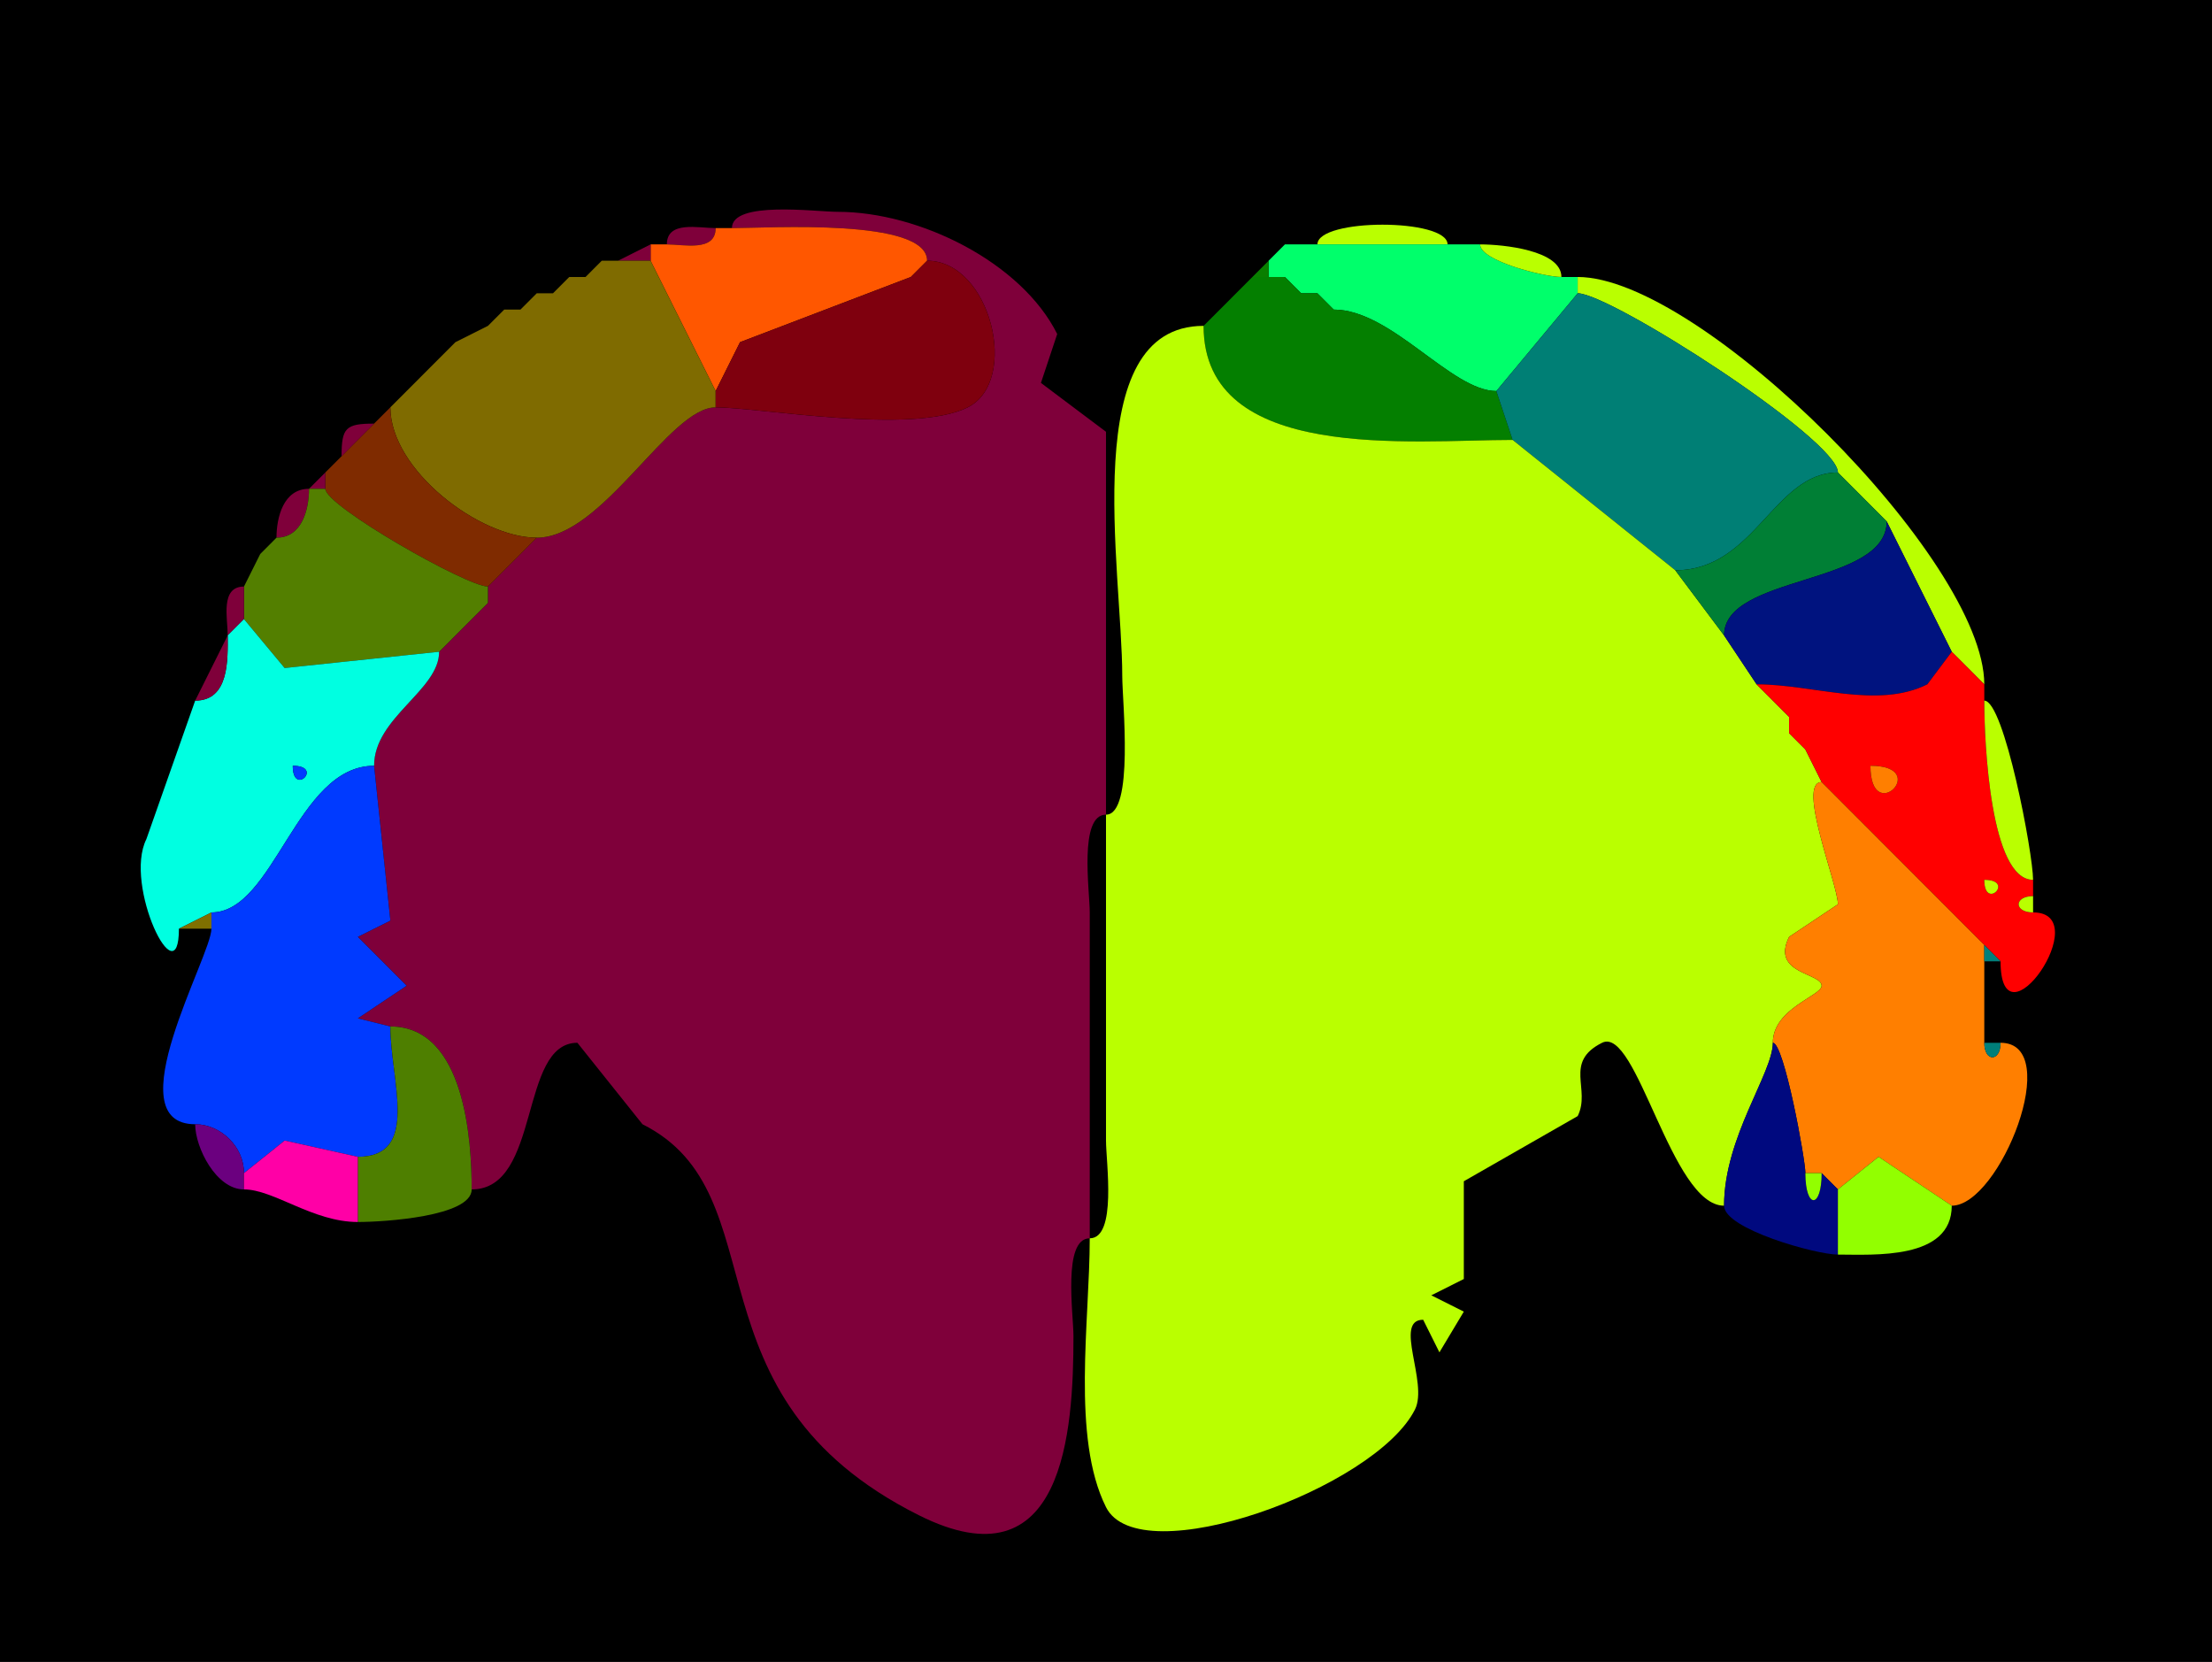 <?xml version="1.0" encoding="UTF-8"?>
<svg xmlns="http://www.w3.org/2000/svg" xmlns:xlink="http://www.w3.org/1999/xlink" width="430px" height="323px" viewBox="0 0 430 323" version="1.1">
<g id="surface1">
<rect x="0" y="0" width="430" height="323" style="fill:rgb(0%,0%,0%);fill-opacity:1;stroke:none;"/>
<path style=" stroke:none;fill-rule:nonzero;fill:rgb(49.804%,0%,22.745%);fill-opacity:1;" d="M 91.691 231.168 C 105.223 231.168 100.828 202.668 112.242 202.668 L 124.891 218.5 C 152.055 232.105 132.105 271.195 178.641 294.5 C 206.848 308.625 208.676 278.195 208.676 259.668 C 208.676 255.484 206.512 240.668 211.84 240.668 C 211.84 240.668 211.84 177.332 211.84 177.332 C 211.84 173.152 209.676 158.332 215 158.332 C 215 158.332 215 83.918 215 83.918 C 215 83.918 202.352 74.418 202.352 74.418 C 202.352 74.418 205.516 64.918 205.516 64.918 C 198.578 51.023 178.801 41.168 162.832 41.168 C 158.52 41.168 142.281 38.949 142.281 44.332 C 149.438 44.332 180.219 42.348 180.219 50.668 C 192.578 50.668 198.301 74.07 188.125 79.168 C 177.34 84.566 147.59 79.168 139.117 79.168 C 130.094 79.168 117.152 104.5 104.34 104.5 C 104.34 104.5 94.852 114 94.852 114 C 94.852 114 94.852 117.168 94.852 117.168 C 94.852 117.168 91.691 120.332 91.691 120.332 C 91.691 120.332 85.367 126.668 85.367 126.668 C 85.367 134.164 72.719 139.438 72.719 148.832 C 72.719 148.832 75.883 178.918 75.883 178.918 C 75.883 178.918 69.559 182.082 69.559 182.082 C 69.559 182.082 79.043 191.582 79.043 191.582 C 79.043 191.582 69.559 197.918 69.559 197.918 C 69.559 197.918 75.883 199.5 75.883 199.5 C 90.457 199.5 91.691 221.895 91.691 231.168 Z M 91.691 231.168 "/>
<path style=" stroke:none;fill-rule:nonzero;fill:rgb(49.804%,0%,22.745%);fill-opacity:1;" d="M 139.117 44.332 C 135.805 44.332 129.633 42.836 129.633 47.5 C 132.945 47.5 139.117 48.996 139.117 44.332 Z M 139.117 44.332 "/>
<path style=" stroke:none;fill-rule:nonzero;fill:rgb(100%,34.118%,0%);fill-opacity:1;" d="M 177.059 53.832 L 143.859 66.5 L 139.117 76 C 139.117 76 126.469 50.668 126.469 50.668 C 126.469 50.668 126.469 47.5 126.469 47.5 C 126.469 47.5 129.633 47.5 129.633 47.5 C 132.945 47.5 139.117 48.996 139.117 44.332 C 139.117 44.332 142.281 44.332 142.281 44.332 C 149.438 44.332 180.219 42.348 180.219 50.668 C 180.219 50.668 177.059 53.832 177.059 53.832 Z M 177.059 53.832 "/>
<path style=" stroke:none;fill-rule:nonzero;fill:rgb(72.941%,100%,0%);fill-opacity:1;" d="M 256.102 47.5 L 281.398 47.5 C 281.398 42.391 256.102 42.391 256.102 47.5 Z M 256.102 47.5 "/>
<path style=" stroke:none;fill-rule:nonzero;fill:rgb(49.804%,0%,22.745%);fill-opacity:1;" d="M 120.148 50.668 L 126.469 50.668 C 126.469 50.668 126.469 47.5 126.469 47.5 C 126.469 47.5 120.148 50.668 120.148 50.668 Z M 120.148 50.668 "/>
<path style=" stroke:none;fill-rule:nonzero;fill:rgb(72.941%,100%,0%);fill-opacity:1;" d="M 249.781 47.5 L 246.617 50.668 C 246.617 50.668 249.781 47.5 249.781 47.5 Z M 249.781 47.5 "/>
<path style=" stroke:none;fill-rule:nonzero;fill:rgb(0%,100%,41.961%);fill-opacity:1;" d="M 259.266 60.168 C 270.508 60.168 282.121 76 290.883 76 C 290.883 76 306.691 57 306.691 57 C 306.691 57 306.691 53.832 306.691 53.832 C 306.691 53.832 303.531 53.832 303.531 53.832 C 300.238 53.832 287.719 50.711 287.719 47.5 C 287.719 47.5 281.398 47.5 281.398 47.5 C 281.398 47.5 256.102 47.5 256.102 47.5 C 256.102 47.5 249.781 47.5 249.781 47.5 C 249.781 47.5 246.617 50.668 246.617 50.668 C 246.617 50.668 246.617 53.832 246.617 53.832 C 246.617 53.832 249.781 53.832 249.781 53.832 C 249.781 53.832 252.941 57 252.941 57 C 252.941 57 256.102 57 256.102 57 C 256.102 57 259.266 60.168 259.266 60.168 Z M 259.266 60.168 "/>
<path style=" stroke:none;fill-rule:nonzero;fill:rgb(72.941%,100%,0%);fill-opacity:1;" d="M 287.719 47.5 C 292.223 47.5 303.531 48.645 303.531 53.832 C 300.238 53.832 287.719 50.711 287.719 47.5 Z M 287.719 47.5 "/>
<path style=" stroke:none;fill-rule:nonzero;fill:rgb(49.804%,0%,22.745%);fill-opacity:1;" d="M 116.984 50.668 L 113.824 53.832 C 113.824 53.832 116.984 50.668 116.984 50.668 Z M 116.984 50.668 "/>
<path style=" stroke:none;fill-rule:nonzero;fill:rgb(49.804%,41.961%,0%);fill-opacity:1;" d="M 139.117 79.168 C 130.094 79.168 117.152 104.5 104.34 104.5 C 93.191 104.5 75.883 91.324 75.883 79.168 C 75.883 79.168 85.367 69.668 85.367 69.668 C 85.367 69.668 88.531 66.5 88.531 66.5 C 88.531 66.5 94.852 63.332 94.852 63.332 C 94.852 63.332 98.016 60.168 98.016 60.168 C 98.016 60.168 101.176 60.168 101.176 60.168 C 101.176 60.168 104.34 57 104.34 57 C 104.34 57 107.5 57 107.5 57 C 107.5 57 110.66 53.832 110.66 53.832 C 110.66 53.832 113.824 53.832 113.824 53.832 C 113.824 53.832 116.984 50.668 116.984 50.668 C 116.984 50.668 120.148 50.668 120.148 50.668 C 120.148 50.668 126.469 50.668 126.469 50.668 C 126.469 50.668 139.117 76 139.117 76 C 139.117 76 139.117 79.168 139.117 79.168 Z M 139.117 79.168 "/>
<path style=" stroke:none;fill-rule:nonzero;fill:rgb(49.804%,0%,7.451%);fill-opacity:1;" d="M 180.219 50.668 L 177.059 53.832 C 177.059 53.832 180.219 50.668 180.219 50.668 Z M 180.219 50.668 "/>
<path style=" stroke:none;fill-rule:nonzero;fill:rgb(49.804%,0%,5.49%);fill-opacity:1;" d="M 139.117 76 L 139.117 79.168 C 147.59 79.168 177.34 84.566 188.125 79.168 C 198.301 74.07 192.578 50.668 180.219 50.668 C 180.219 50.668 177.059 53.832 177.059 53.832 C 177.059 53.832 143.859 66.5 143.859 66.5 C 143.859 66.5 139.117 76 139.117 76 Z M 139.117 76 "/>
<path style=" stroke:none;fill-rule:nonzero;fill:rgb(3.529%,49.804%,0%);fill-opacity:1;" d="M 243.457 53.832 L 246.617 53.832 C 246.617 53.832 246.617 50.668 246.617 50.668 C 246.617 50.668 243.457 53.832 243.457 53.832 Z M 243.457 53.832 "/>
<path style=" stroke:none;fill-rule:nonzero;fill:rgb(49.804%,0%,22.745%);fill-opacity:1;" d="M 110.66 53.832 L 107.5 57 C 107.5 57 110.66 53.832 110.66 53.832 Z M 110.66 53.832 "/>
<path style=" stroke:none;fill-rule:nonzero;fill:rgb(1.569%,49.804%,0%);fill-opacity:1;" d="M 290.883 76 L 294.043 85.5 C 274.52 85.5 233.969 90.055 233.969 63.332 C 233.969 63.332 237.133 60.168 237.133 60.168 C 237.133 60.168 243.457 53.832 243.457 53.832 C 243.457 53.832 246.617 53.832 246.617 53.832 C 246.617 53.832 249.781 53.832 249.781 53.832 C 249.781 53.832 252.941 57 252.941 57 C 252.941 57 256.102 57 256.102 57 C 256.102 57 259.266 60.168 259.266 60.168 C 270.508 60.168 282.121 76 290.883 76 Z M 290.883 76 "/>
<path style=" stroke:none;fill-rule:nonzero;fill:rgb(3.529%,49.804%,0%);fill-opacity:1;" d="M 249.781 53.832 L 252.941 57 C 252.941 57 249.781 53.832 249.781 53.832 Z M 249.781 53.832 "/>
<path style=" stroke:none;fill-rule:nonzero;fill:rgb(72.941%,100%,0%);fill-opacity:1;" d="M 379.41 126.668 L 385.734 133 C 385.734 108.824 330.586 53.832 306.691 53.832 C 306.691 53.832 306.691 57 306.691 57 C 313.051 57 357.281 85.383 357.281 91.832 C 357.281 91.832 366.766 101.332 366.766 101.332 C 366.766 101.332 379.41 126.668 379.41 126.668 Z M 379.41 126.668 "/>
<path style=" stroke:none;fill-rule:nonzero;fill:rgb(49.804%,0%,22.745%);fill-opacity:1;" d="M 104.34 57 L 101.176 60.168 C 101.176 60.168 104.34 57 104.34 57 Z M 104.34 57 "/>
<path style=" stroke:none;fill-rule:nonzero;fill:rgb(3.529%,49.804%,0%);fill-opacity:1;" d="M 256.102 57 L 259.266 60.168 C 259.266 60.168 256.102 57 256.102 57 Z M 256.102 57 "/>
<path style=" stroke:none;fill-rule:nonzero;fill:rgb(0%,49.804%,45.882%);fill-opacity:1;" d="M 357.281 91.832 C 344.836 91.832 341.145 110.832 325.66 110.832 C 325.66 110.832 294.043 85.5 294.043 85.5 C 294.043 85.5 290.883 76 290.883 76 C 290.883 76 306.691 57 306.691 57 C 313.051 57 357.281 85.383 357.281 91.832 Z M 357.281 91.832 "/>
<path style=" stroke:none;fill-rule:nonzero;fill:rgb(49.804%,0%,22.745%);fill-opacity:1;" d="M 98.016 60.168 L 94.852 63.332 C 94.852 63.332 98.016 60.168 98.016 60.168 Z M 98.016 60.168 "/>
<path style=" stroke:none;fill-rule:nonzero;fill:rgb(72.941%,100%,0%);fill-opacity:1;" d="M 237.133 60.168 L 233.969 63.332 C 233.969 63.332 237.133 60.168 237.133 60.168 Z M 237.133 60.168 "/>
<path style=" stroke:none;fill-rule:nonzero;fill:rgb(72.941%,100%,0%);fill-opacity:1;" d="M 335.148 234.332 C 324.879 234.332 318.184 199.285 311.434 202.668 C 303.902 206.438 309.309 211.676 306.691 216.918 L 284.559 229.582 L 284.559 248.582 L 278.234 251.75 L 284.559 254.918 L 279.816 262.832 L 276.656 256.5 C 270.832 256.5 277.676 268.703 275.074 273.918 C 267.395 289.297 221.496 305.93 215 292.918 C 208.246 279.391 211.84 256.684 211.84 240.668 C 217.164 240.668 215 225.848 215 221.668 C 215 221.668 215 158.332 215 158.332 C 220.512 158.332 218.16 136.266 218.16 131.418 C 218.16 110.832 209.316 63.332 233.969 63.332 C 233.969 90.055 274.52 85.5 294.043 85.5 C 294.043 85.5 325.66 110.832 325.66 110.832 C 325.66 110.832 335.148 123.5 335.148 123.5 C 335.148 123.5 341.469 133 341.469 133 C 341.469 133 344.633 136.168 344.633 136.168 C 344.633 136.168 347.793 139.332 347.793 139.332 C 347.793 139.332 347.793 142.5 347.793 142.5 C 347.793 142.5 350.957 145.668 350.957 145.668 C 350.957 145.668 354.117 152 354.117 152 C 349.184 152 357.281 171.902 357.281 175.75 C 357.281 175.75 347.793 182.082 347.793 182.082 C 344.176 189.328 354.117 189.051 354.117 191.582 C 354.117 193.551 344.633 195.98 344.633 202.668 C 344.633 208.566 335.148 221.008 335.148 234.332 Z M 335.148 234.332 "/>
<path style=" stroke:none;fill-rule:nonzero;fill:rgb(49.804%,0%,22.745%);fill-opacity:1;" d="M 88.531 66.5 L 85.367 69.668 C 85.367 69.668 88.531 66.5 88.531 66.5 Z M 88.531 66.5 "/>
<path style=" stroke:none;fill-rule:nonzero;fill:rgb(49.804%,16.863%,0%);fill-opacity:1;" d="M 104.34 104.5 L 94.852 114 C 90.738 114 63.234 98.336 63.234 95 C 63.234 95 63.234 91.832 63.234 91.832 C 63.234 91.832 66.398 88.668 66.398 88.668 C 66.398 88.668 72.719 82.332 72.719 82.332 C 72.719 82.332 75.883 79.168 75.883 79.168 C 75.883 91.324 93.191 104.5 104.34 104.5 Z M 104.34 104.5 "/>
<path style=" stroke:none;fill-rule:nonzero;fill:rgb(49.804%,0%,22.745%);fill-opacity:1;" d="M 72.719 82.332 C 67.199 82.332 66.398 83.137 66.398 88.668 C 66.398 88.668 72.719 82.332 72.719 82.332 Z M 72.719 82.332 "/>
<path style=" stroke:none;fill-rule:nonzero;fill:rgb(49.804%,0%,22.745%);fill-opacity:1;" d="M 66.398 88.668 L 63.234 91.832 C 63.234 91.832 66.398 88.668 66.398 88.668 Z M 66.398 88.668 "/>
<path style=" stroke:none;fill-rule:nonzero;fill:rgb(49.804%,0%,22.745%);fill-opacity:1;" d="M 60.074 95 L 63.234 95 C 63.234 95 63.234 91.832 63.234 91.832 C 63.234 91.832 60.074 95 60.074 95 Z M 60.074 95 "/>
<path style=" stroke:none;fill-rule:nonzero;fill:rgb(0%,49.804%,20.784%);fill-opacity:1;" d="M 325.66 110.832 L 335.148 123.5 C 335.148 111.598 366.766 113.863 366.766 101.332 C 366.766 101.332 357.281 91.832 357.281 91.832 C 344.836 91.832 341.145 110.832 325.66 110.832 Z M 325.66 110.832 "/>
<path style=" stroke:none;fill-rule:nonzero;fill:rgb(49.804%,0%,22.745%);fill-opacity:1;" d="M 60.074 95 C 55.086 95 53.75 100.578 53.75 104.5 C 58.738 104.5 60.074 98.922 60.074 95 Z M 60.074 95 "/>
<path style=" stroke:none;fill-rule:nonzero;fill:rgb(32.549%,49.804%,0%);fill-opacity:1;" d="M 91.691 120.332 L 85.367 126.668 C 85.367 126.668 55.332 129.832 55.332 129.832 C 55.332 129.832 47.426 120.332 47.426 120.332 C 47.426 120.332 47.426 114 47.426 114 C 47.426 114 50.59 107.668 50.59 107.668 C 50.59 107.668 53.75 104.5 53.75 104.5 C 58.738 104.5 60.074 98.922 60.074 95 C 60.074 95 63.234 95 63.234 95 C 63.234 98.336 90.738 114 94.852 114 C 94.852 114 94.852 117.168 94.852 117.168 C 94.852 117.168 91.691 120.332 91.691 120.332 Z M 91.691 120.332 "/>
<path style=" stroke:none;fill-rule:nonzero;fill:rgb(0%,7.451%,49.804%);fill-opacity:1;" d="M 379.41 126.668 L 374.668 133 C 364.93 137.875 352.5 133 341.469 133 C 341.469 133 335.148 123.5 335.148 123.5 C 335.148 111.598 366.766 113.863 366.766 101.332 C 366.766 101.332 379.41 126.668 379.41 126.668 Z M 379.41 126.668 "/>
<path style=" stroke:none;fill-rule:nonzero;fill:rgb(49.804%,0%,22.745%);fill-opacity:1;" d="M 53.75 104.5 L 50.59 107.668 C 50.59 107.668 53.75 104.5 53.75 104.5 Z M 53.75 104.5 "/>
<path style=" stroke:none;fill-rule:nonzero;fill:rgb(49.804%,0%,22.745%);fill-opacity:1;" d="M 50.59 107.668 L 47.426 114 C 47.426 114 50.59 107.668 50.59 107.668 Z M 50.59 107.668 "/>
<path style=" stroke:none;fill-rule:nonzero;fill:rgb(49.804%,0%,22.745%);fill-opacity:1;" d="M 47.426 120.332 L 44.266 123.5 C 44.266 120.184 42.77 114 47.426 114 C 47.426 114 47.426 120.332 47.426 120.332 Z M 47.426 120.332 "/>
<path style=" stroke:none;fill-rule:nonzero;fill:rgb(49.804%,16.863%,0%);fill-opacity:1;" d="M 94.852 117.168 L 91.691 120.332 C 91.691 120.332 94.852 117.168 94.852 117.168 Z M 94.852 117.168 "/>
<path style=" stroke:none;fill-rule:evenodd;fill:rgb(0%,100%,88.235%);fill-opacity:1;" d="M 56.91 148.832 C 56.91 154.945 63.016 148.832 56.91 148.832 M 41.102 177.332 L 34.781 180.5 C 34.781 194.121 23.938 172.129 28.457 163.082 C 28.457 163.082 37.941 136.168 37.941 136.168 C 44.609 136.168 44.266 128.141 44.266 123.5 C 44.266 123.5 47.426 120.332 47.426 120.332 C 47.426 120.332 55.332 129.832 55.332 129.832 C 55.332 129.832 85.367 126.668 85.367 126.668 C 85.367 134.164 72.719 139.438 72.719 148.832 C 57.637 148.832 53.344 177.332 41.102 177.332 Z M 41.102 177.332 "/>
<path style=" stroke:none;fill-rule:nonzero;fill:rgb(49.804%,0%,22.745%);fill-opacity:1;" d="M 44.266 123.5 L 37.941 136.168 C 44.609 136.168 44.266 128.141 44.266 123.5 Z M 44.266 123.5 "/>
<path style=" stroke:none;fill-rule:evenodd;fill:rgb(100%,0%,0%);fill-opacity:1;" d="M 385.734 171 C 385.734 177.113 391.836 171 385.734 171 M 363.602 148.832 C 363.602 160.809 375.559 148.832 363.602 148.832 M 385.734 183.668 L 388.898 186.832 C 388.898 204.531 407.645 177.332 395.219 177.332 C 391.473 177.332 391.473 174.168 395.219 174.168 C 395.219 174.168 395.219 171 395.219 171 C 386.93 171 385.734 144.422 385.734 136.168 C 385.734 136.168 385.734 133 385.734 133 C 385.734 133 379.41 126.668 379.41 126.668 C 379.41 126.668 374.668 133 374.668 133 C 364.93 137.875 352.5 133 341.469 133 C 341.469 133 344.633 136.168 344.633 136.168 C 344.633 136.168 347.793 139.332 347.793 139.332 C 347.793 139.332 347.793 142.5 347.793 142.5 C 347.793 142.5 350.957 145.668 350.957 145.668 C 350.957 145.668 354.117 152 354.117 152 C 354.117 152 379.41 177.332 379.41 177.332 C 379.41 177.332 382.574 180.5 382.574 180.5 C 382.574 180.5 385.734 183.668 385.734 183.668 Z M 385.734 183.668 "/>
<path style=" stroke:none;fill-rule:nonzero;fill:rgb(100%,49.804%,0%);fill-opacity:1;" d="M 344.633 136.168 L 347.793 139.332 C 347.793 139.332 344.633 136.168 344.633 136.168 Z M 344.633 136.168 "/>
<path style=" stroke:none;fill-rule:nonzero;fill:rgb(72.941%,100%,0%);fill-opacity:1;" d="M 385.734 136.168 C 389.598 136.168 395.219 165.895 395.219 171 C 386.93 171 385.734 144.422 385.734 136.168 Z M 385.734 136.168 "/>
<path style=" stroke:none;fill-rule:nonzero;fill:rgb(100%,49.804%,0%);fill-opacity:1;" d="M 347.793 142.5 L 350.957 145.668 C 350.957 145.668 347.793 142.5 347.793 142.5 Z M 347.793 142.5 "/>
<path style=" stroke:none;fill-rule:nonzero;fill:rgb(0%,22.745%,100%);fill-opacity:1;" d="M 56.91 148.832 C 56.91 154.945 63.016 148.832 56.91 148.832 Z M 56.91 148.832 "/>
<path style=" stroke:none;fill-rule:nonzero;fill:rgb(0%,22.745%,100%);fill-opacity:1;" d="M 69.559 224.832 L 55.332 221.668 L 47.426 228 C 47.426 222.75 42.809 218.5 37.941 218.5 C 22.297 218.5 41.102 185.781 41.102 180.5 C 41.102 180.5 41.102 177.332 41.102 177.332 C 53.344 177.332 57.637 148.832 72.719 148.832 C 72.719 148.832 75.883 178.918 75.883 178.918 C 75.883 178.918 69.559 182.082 69.559 182.082 C 69.559 182.082 79.043 191.582 79.043 191.582 C 79.043 191.582 69.559 197.918 69.559 197.918 C 69.559 197.918 75.883 199.5 75.883 199.5 C 75.883 209.918 81.762 224.832 69.559 224.832 Z M 69.559 224.832 "/>
<path style=" stroke:none;fill-rule:nonzero;fill:rgb(100%,49.804%,0%);fill-opacity:1;" d="M 363.602 148.832 C 363.602 160.809 375.559 148.832 363.602 148.832 Z M 363.602 148.832 "/>
<path style=" stroke:none;fill-rule:nonzero;fill:rgb(100%,49.804%,0%);fill-opacity:1;" d="M 357.281 231.168 L 365.184 224.832 L 379.41 234.332 C 388.746 234.332 401.324 202.668 388.898 202.668 C 388.898 206.422 385.734 206.422 385.734 202.668 C 385.734 202.668 385.734 186.832 385.734 186.832 C 385.734 186.832 385.734 183.668 385.734 183.668 C 385.734 183.668 382.574 180.5 382.574 180.5 C 382.574 180.5 379.41 177.332 379.41 177.332 C 379.41 177.332 354.117 152 354.117 152 C 349.184 152 357.281 171.902 357.281 175.75 C 357.281 175.75 347.793 182.082 347.793 182.082 C 344.176 189.328 354.117 189.051 354.117 191.582 C 354.117 193.551 344.633 195.98 344.633 202.668 C 346.812 202.668 350.957 225.395 350.957 228 C 350.957 228 354.117 228 354.117 228 C 354.117 228 357.281 231.168 357.281 231.168 Z M 357.281 231.168 "/>
<path style=" stroke:none;fill-rule:nonzero;fill:rgb(72.941%,100%,0%);fill-opacity:1;" d="M 385.734 171 C 385.734 177.113 391.836 171 385.734 171 Z M 385.734 171 "/>
<path style=" stroke:none;fill-rule:nonzero;fill:rgb(72.941%,100%,0%);fill-opacity:1;" d="M 395.219 174.168 C 391.473 174.168 391.473 177.332 395.219 177.332 C 395.219 177.332 395.219 174.168 395.219 174.168 Z M 395.219 174.168 "/>
<path style=" stroke:none;fill-rule:nonzero;fill:rgb(49.804%,43.922%,0%);fill-opacity:1;" d="M 34.781 180.5 L 41.102 180.5 C 41.102 180.5 41.102 177.332 41.102 177.332 C 41.102 177.332 34.781 180.5 34.781 180.5 Z M 34.781 180.5 "/>
<path style=" stroke:none;fill-rule:nonzero;fill:rgb(0%,49.804%,47.843%);fill-opacity:1;" d="M 379.41 177.332 L 382.574 180.5 C 382.574 180.5 379.41 177.332 379.41 177.332 Z M 379.41 177.332 "/>
<path style=" stroke:none;fill-rule:nonzero;fill:rgb(0%,49.804%,47.843%);fill-opacity:1;" d="M 385.734 186.832 L 388.898 186.832 C 388.898 186.832 385.734 183.668 385.734 183.668 C 385.734 183.668 385.734 186.832 385.734 186.832 Z M 385.734 186.832 "/>
<path style=" stroke:none;fill-rule:nonzero;fill:rgb(30.588%,49.804%,0%);fill-opacity:1;" d="M 91.691 231.168 C 91.691 236.434 74.598 237.5 69.559 237.5 C 69.559 237.5 69.559 224.832 69.559 224.832 C 81.762 224.832 75.883 209.918 75.883 199.5 C 90.457 199.5 91.691 221.895 91.691 231.168 Z M 91.691 231.168 "/>
<path style=" stroke:none;fill-rule:nonzero;fill:rgb(0%,3.529%,49.804%);fill-opacity:1;" d="M 335.148 234.332 C 335.148 238.859 353.027 243.832 357.281 243.832 C 357.281 243.832 357.281 231.168 357.281 231.168 C 357.281 231.168 354.117 228 354.117 228 C 354.117 235.004 350.957 235.004 350.957 228 C 350.957 225.395 346.812 202.668 344.633 202.668 C 344.633 208.566 335.148 221.008 335.148 234.332 Z M 335.148 234.332 "/>
<path style=" stroke:none;fill-rule:nonzero;fill:rgb(0%,49.804%,47.843%);fill-opacity:1;" d="M 385.734 202.668 L 388.898 202.668 C 388.898 206.422 385.734 206.422 385.734 202.668 Z M 385.734 202.668 "/>
<path style=" stroke:none;fill-rule:nonzero;fill:rgb(41.961%,0%,49.804%);fill-opacity:1;" d="M 47.426 228 L 47.426 231.168 C 42.016 231.168 37.941 223.023 37.941 218.5 C 42.809 218.5 47.426 222.75 47.426 228 Z M 47.426 228 "/>
<path style=" stroke:none;fill-rule:nonzero;fill:rgb(100%,0%,65.098%);fill-opacity:1;" d="M 47.426 231.168 C 53.23 231.168 60.816 237.5 69.559 237.5 C 69.559 237.5 69.559 224.832 69.559 224.832 C 69.559 224.832 55.332 221.668 55.332 221.668 C 55.332 221.668 47.426 228 47.426 228 C 47.426 228 47.426 231.168 47.426 231.168 Z M 47.426 231.168 "/>
<path style=" stroke:none;fill-rule:nonzero;fill:rgb(57.255%,100%,0%);fill-opacity:1;" d="M 379.41 234.332 C 379.41 244.934 364.16 243.832 357.281 243.832 C 357.281 243.832 357.281 231.168 357.281 231.168 C 357.281 231.168 365.184 224.832 365.184 224.832 C 365.184 224.832 379.41 234.332 379.41 234.332 Z M 379.41 234.332 "/>
<path style=" stroke:none;fill-rule:nonzero;fill:rgb(57.255%,100%,0%);fill-opacity:1;" d="M 350.957 228 L 354.117 228 C 354.117 235.004 350.957 235.004 350.957 228 Z M 350.957 228 "/>
</g>
</svg>
